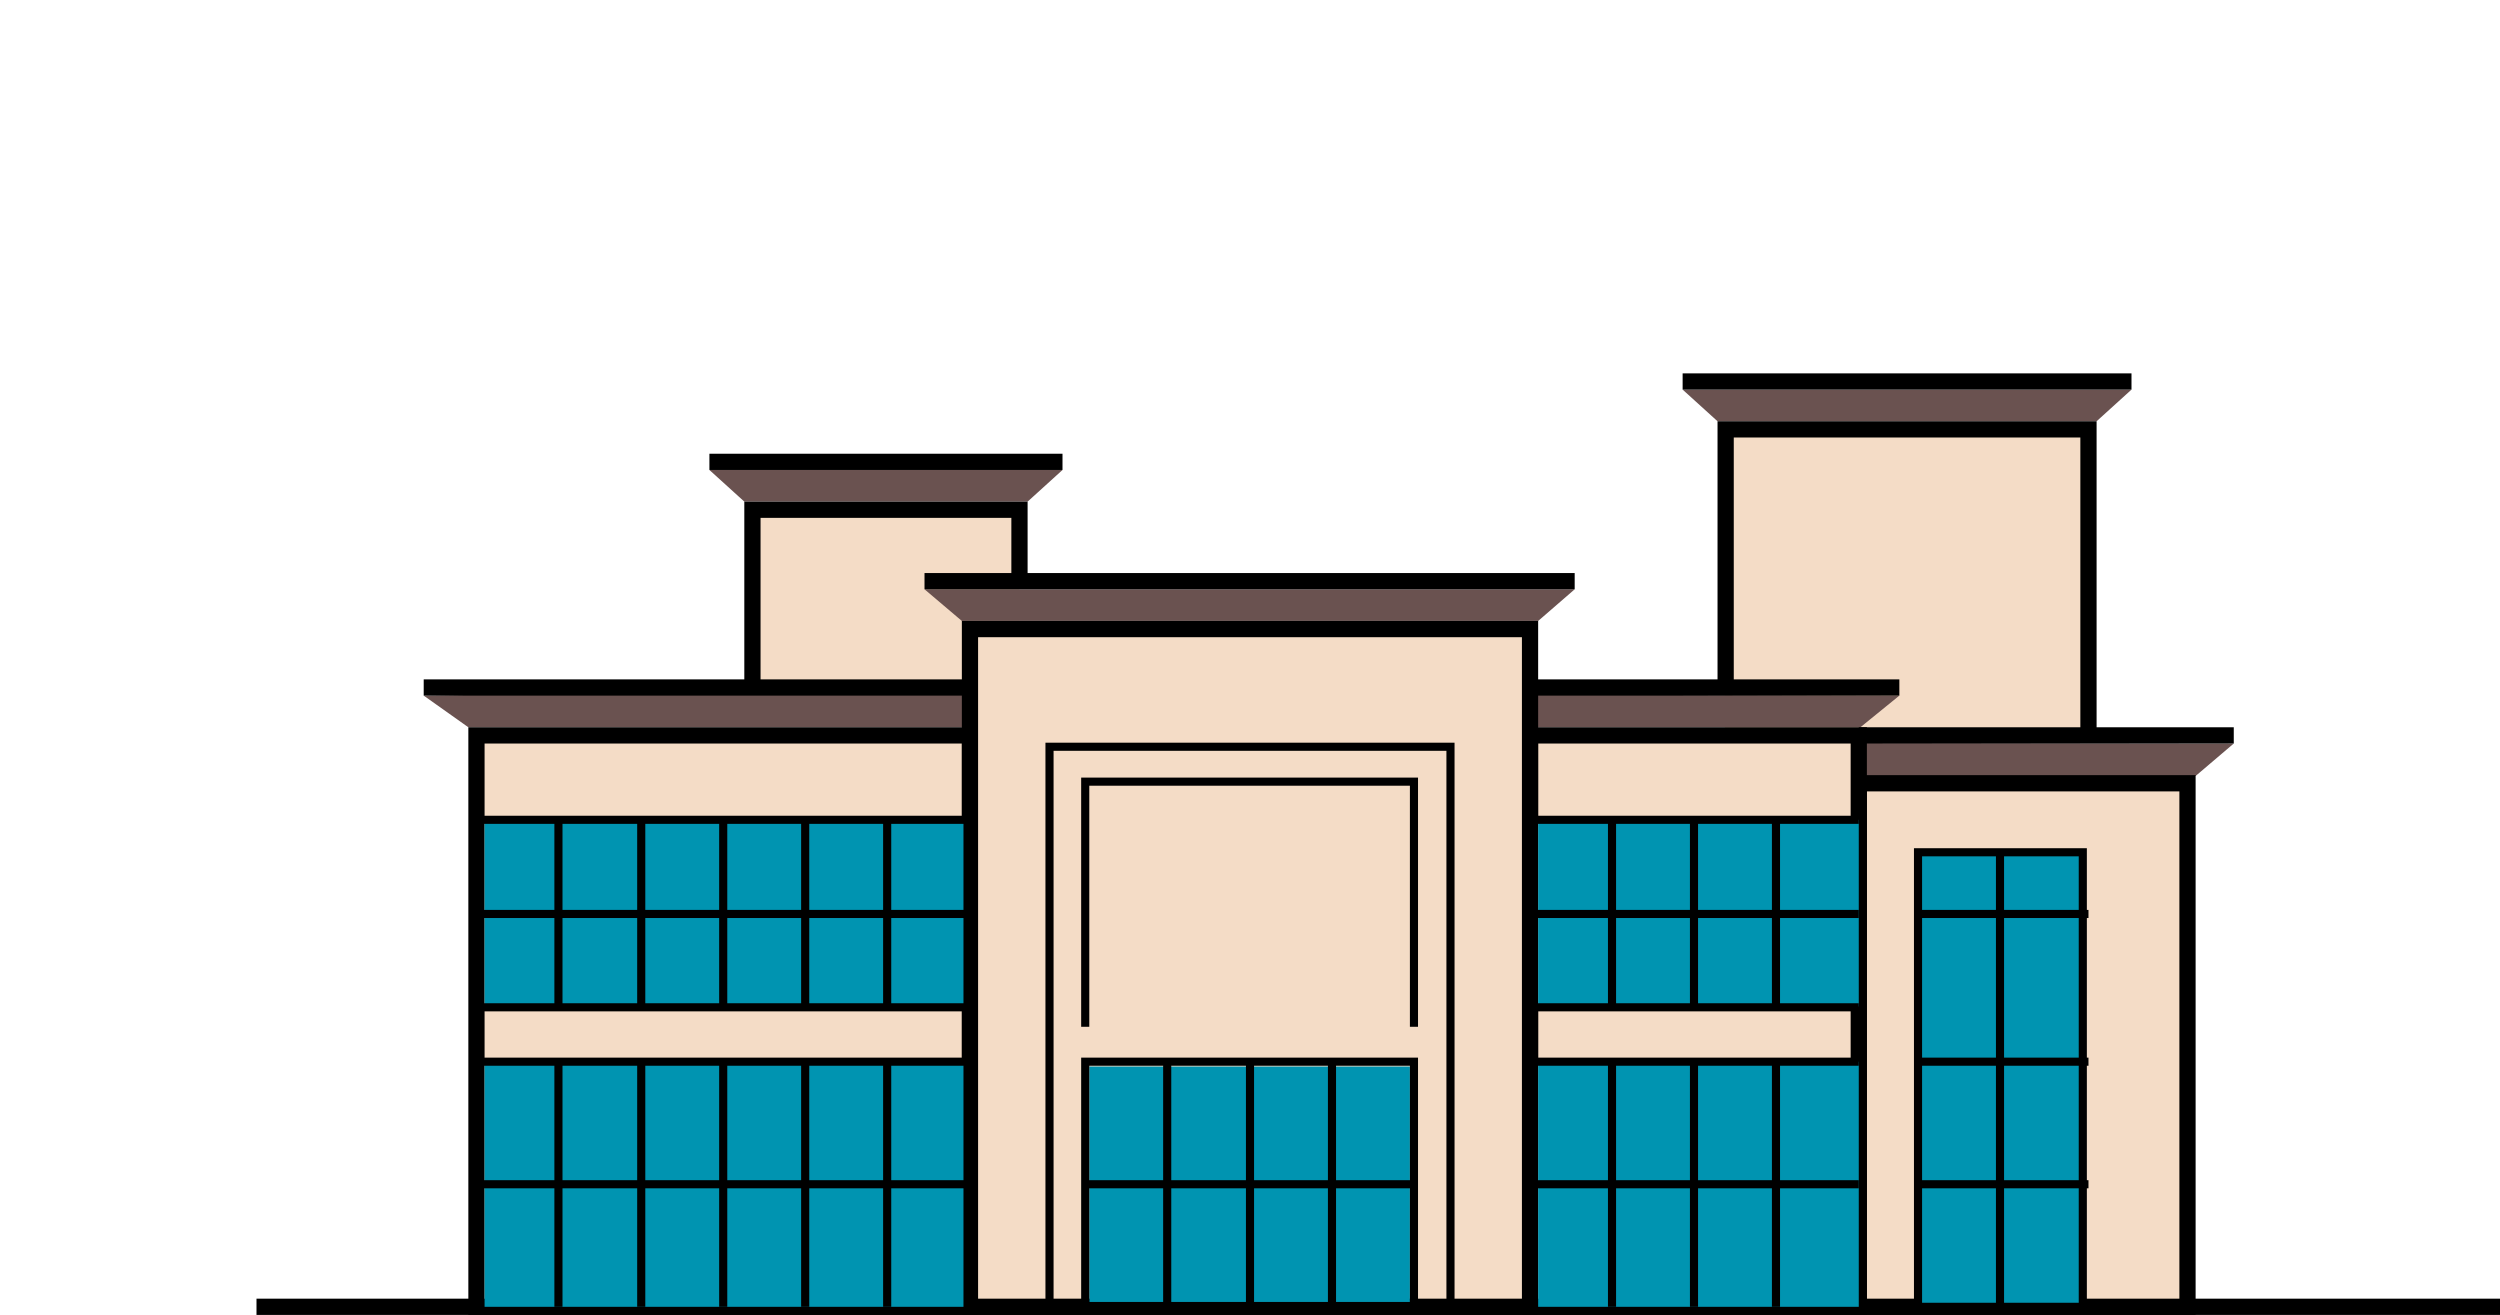 <?xml version="1.0" encoding="utf-8"?>
<!-- Generator: Adobe Illustrator 19.0.0, SVG Export Plug-In . SVG Version: 6.00 Build 0)  -->
<svg version="1.1" id="Layer_1" xmlns="http://www.w3.org/2000/svg" xmlns:xlink="http://www.w3.org/1999/xlink" x="0px" y="0px"
	 viewBox="-143 339.9 308 162" style="enable-background:new -143 339.9 308 162;" xml:space="preserve">
<style type="text/css">
	.st0{fill:#F4DCC6;}
	.st1{fill:#6A5250;}
	.st2{fill:none;stroke:#000000;stroke-width:2;stroke-miterlimit:10;}
	.st3{fill:#F4DCC6;stroke:#000000;stroke-width:2;stroke-miterlimit:10;}
	.st4{fill:#0094B1;}
	.st5{fill:none;stroke:#000000;stroke-miterlimit:10;}
	.st6{fill:#0094B1;stroke:#000000;stroke-miterlimit:10;}
</style>
<rect x="69.5" y="392.8" class="st0" width="44.8" height="37.7"/>
<rect x="-50.3" y="402" class="st0" width="32.9" height="22.6"/>
<polygon class="st1" points="-24,429.5 -85.3,429.5 -90.8,425.6 -24,424.6 "/>
<polygon class="st1" points="127.5,435.5 58.1,435.5 58.1,431.4 132.2,431.5 "/>
<polygon class="st1" points="86.2,429.5 16.9,429.5 16.9,425.4 91,425.6 "/>
<polygon class="st1" points="46.5,416.4 -24.5,416.4 -29.1,412.5 51,412.5 "/>
<polygon class="st1" points="-16.4,401.7 -51.3,401.7 -55.6,397.8 -12.1,397.8 "/>
<polygon class="st1" points="115.3,391.8 68.6,391.8 64.3,387.9 119.6,387.9 "/>
<line id="XMLID_2840_" class="st2" x1="-111.4" y1="500.9" x2="165" y2="500.9"/>
<g id="XMLID_2297_">
	<rect id="XMLID_2263_" x="86" y="436.4" class="st3" width="40.5" height="64.5"/>
	<rect id="XMLID_2248_" x="45.5" y="430.5" class="st3" width="40.5" height="70.4"/>
	<rect id="XMLID_2271_" x="-84.3" y="430.5" class="st3" width="60.8" height="70.4"/>
	<rect id="XMLID_2239_" x="-23.5" y="417.4" class="st3" width="69" height="83.5"/>
	<rect x="-83.3" y="440.9" class="st4" width="59" height="23"/>
	<rect x="-83.3" y="470.7" class="st4" width="59" height="30.2"/>
	<rect x="46.5" y="440.9" class="st4" width="39.5" height="23"/>
	<rect x="46.5" y="470.7" class="st4" width="39.5" height="30.2"/>
	<rect x="-8.8" y="471.3" class="st4" width="39.5" height="29"/>
	<rect id="XMLID_2240_" x="-13.7" y="431.9" class="st5" width="49.4" height="69"/>
	<rect id="XMLID_2241_" x="-9.3" y="470.7" class="st5" width="40.5" height="30.2"/>
	<polyline id="XMLID_2265_" class="st5" points="-9.3,466.4 -9.3,436.2 31.2,436.2 31.2,466.4 	"/>
	<line id="XMLID_2242_" class="st5" x1="-9.3" y1="485.8" x2="31.2" y2="485.8"/>
	<line id="XMLID_2244_" class="st5" x1="11" y1="500.9" x2="11" y2="470.7"/>
	<line id="XMLID_2245_" class="st5" x1="0.8" y1="500.9" x2="0.8" y2="470.7"/>
	<line id="XMLID_2246_" class="st5" x1="21.1" y1="500.9" x2="21.1" y2="470.7"/>
	<g id="XMLID_2247_">
		<line id="XMLID_2252_" class="st5" x1="45.5" y1="485.8" x2="86" y2="485.8"/>
		<line id="XMLID_2254_" class="st5" x1="45.5" y1="470.7" x2="86" y2="470.7"/>
		<line id="XMLID_2251_" class="st5" x1="65.7" y1="500.9" x2="65.7" y2="470.7"/>
		<line id="XMLID_2250_" class="st5" x1="55.6" y1="500.9" x2="55.6" y2="470.7"/>
		<line id="XMLID_2249_" class="st5" x1="75.8" y1="500.9" x2="75.8" y2="470.7"/>
	</g>
	<g id="XMLID_2255_">
		<line id="XMLID_2260_" class="st5" x1="45.5" y1="452.5" x2="86" y2="452.5"/>
		<line id="XMLID_2261_" class="st5" x1="45.5" y1="464" x2="86" y2="464"/>
		<line id="XMLID_2259_" class="st5" x1="45.5" y1="440.9" x2="86" y2="440.9"/>
		<line id="XMLID_2258_" class="st5" x1="65.7" y1="464" x2="65.7" y2="440.9"/>
		<line id="XMLID_2257_" class="st5" x1="55.6" y1="464" x2="55.6" y2="440.9"/>
		<line id="XMLID_2256_" class="st5" x1="75.8" y1="464" x2="75.8" y2="440.9"/>
	</g>
	<g id="XMLID_2253_">
		<rect id="XMLID_2264_" x="93.3" y="444.9" class="st6" width="20.3" height="56"/>
		<line id="XMLID_2278_" class="st5" x1="93.3" y1="485.8" x2="114.3" y2="485.8"/>
		<line id="XMLID_2275_" class="st5" x1="93.3" y1="470.7" x2="114.3" y2="470.7"/>
		<line id="XMLID_2273_" class="st5" x1="103.4" y1="500.9" x2="103.4" y2="444.9"/>
		<line id="XMLID_2270_" class="st5" x1="93.3" y1="452.5" x2="114.3" y2="452.5"/>
	</g>
	<line id="XMLID_2243_" class="st2" x1="-29.1" y1="411.5" x2="51" y2="411.5"/>
	<line id="XMLID_2262_" class="st2" x1="45.5" y1="424.6" x2="91" y2="424.6"/>
	<line id="XMLID_2269_" class="st2" x1="64.3" y1="386.9" x2="119.6" y2="386.9"/>
	<line id="XMLID_2267_" class="st2" x1="86" y1="430.5" x2="132.2" y2="430.5"/>
	<g id="XMLID_2266_">
		<line id="XMLID_2290_" class="st5" x1="-23.5" y1="485.8" x2="-84.3" y2="485.8"/>
		<line id="XMLID_2289_" class="st5" x1="-23.5" y1="470.7" x2="-84.3" y2="470.7"/>
		<line id="XMLID_2288_" class="st5" x1="-43.8" y1="500.9" x2="-43.8" y2="470.7"/>
		<line id="XMLID_2287_" class="st5" x1="-33.7" y1="500.9" x2="-33.7" y2="470.7"/>
		<line id="XMLID_2286_" class="st5" x1="-53.9" y1="500.9" x2="-53.9" y2="470.7"/>
		<line id="XMLID_2284_" class="st5" x1="-23.5" y1="452.5" x2="-84.3" y2="452.5"/>
		<line id="XMLID_2283_" class="st5" x1="-23.5" y1="464" x2="-84.3" y2="464"/>
		<line id="XMLID_2282_" class="st5" x1="-23.5" y1="440.9" x2="-84.3" y2="440.9"/>
		<line id="XMLID_2281_" class="st5" x1="-43.8" y1="464" x2="-43.8" y2="440.9"/>
		<line id="XMLID_2280_" class="st5" x1="-33.7" y1="464" x2="-33.7" y2="440.9"/>
		<line id="XMLID_2279_" class="st5" x1="-53.9" y1="464" x2="-53.9" y2="440.9"/>
		<line id="XMLID_2291_" class="st5" x1="-64" y1="500.9" x2="-64" y2="470.7"/>
		<line id="XMLID_2285_" class="st5" x1="-64" y1="464" x2="-64" y2="440.9"/>
		<line id="XMLID_2293_" class="st5" x1="-74.2" y1="500.9" x2="-74.2" y2="470.7"/>
		<line id="XMLID_2292_" class="st5" x1="-74.2" y1="464" x2="-74.2" y2="440.9"/>
	</g>
	<line id="XMLID_2272_" class="st2" x1="-23.5" y1="424.6" x2="-90.8" y2="424.6"/>
	<polyline id="XMLID_2268_" class="st2" points="114.3,430.5 114.3,392.8 69.6,392.8 69.6,424.6 	"/>
	<line id="XMLID_2295_" class="st2" x1="-12.1" y1="396.8" x2="-55.6" y2="396.8"/>
	<polyline id="XMLID_2294_" class="st2" points="-50.3,424.6 -50.3,402.7 -17.4,402.7 -17.4,411.7 	"/>
</g>
</svg>
